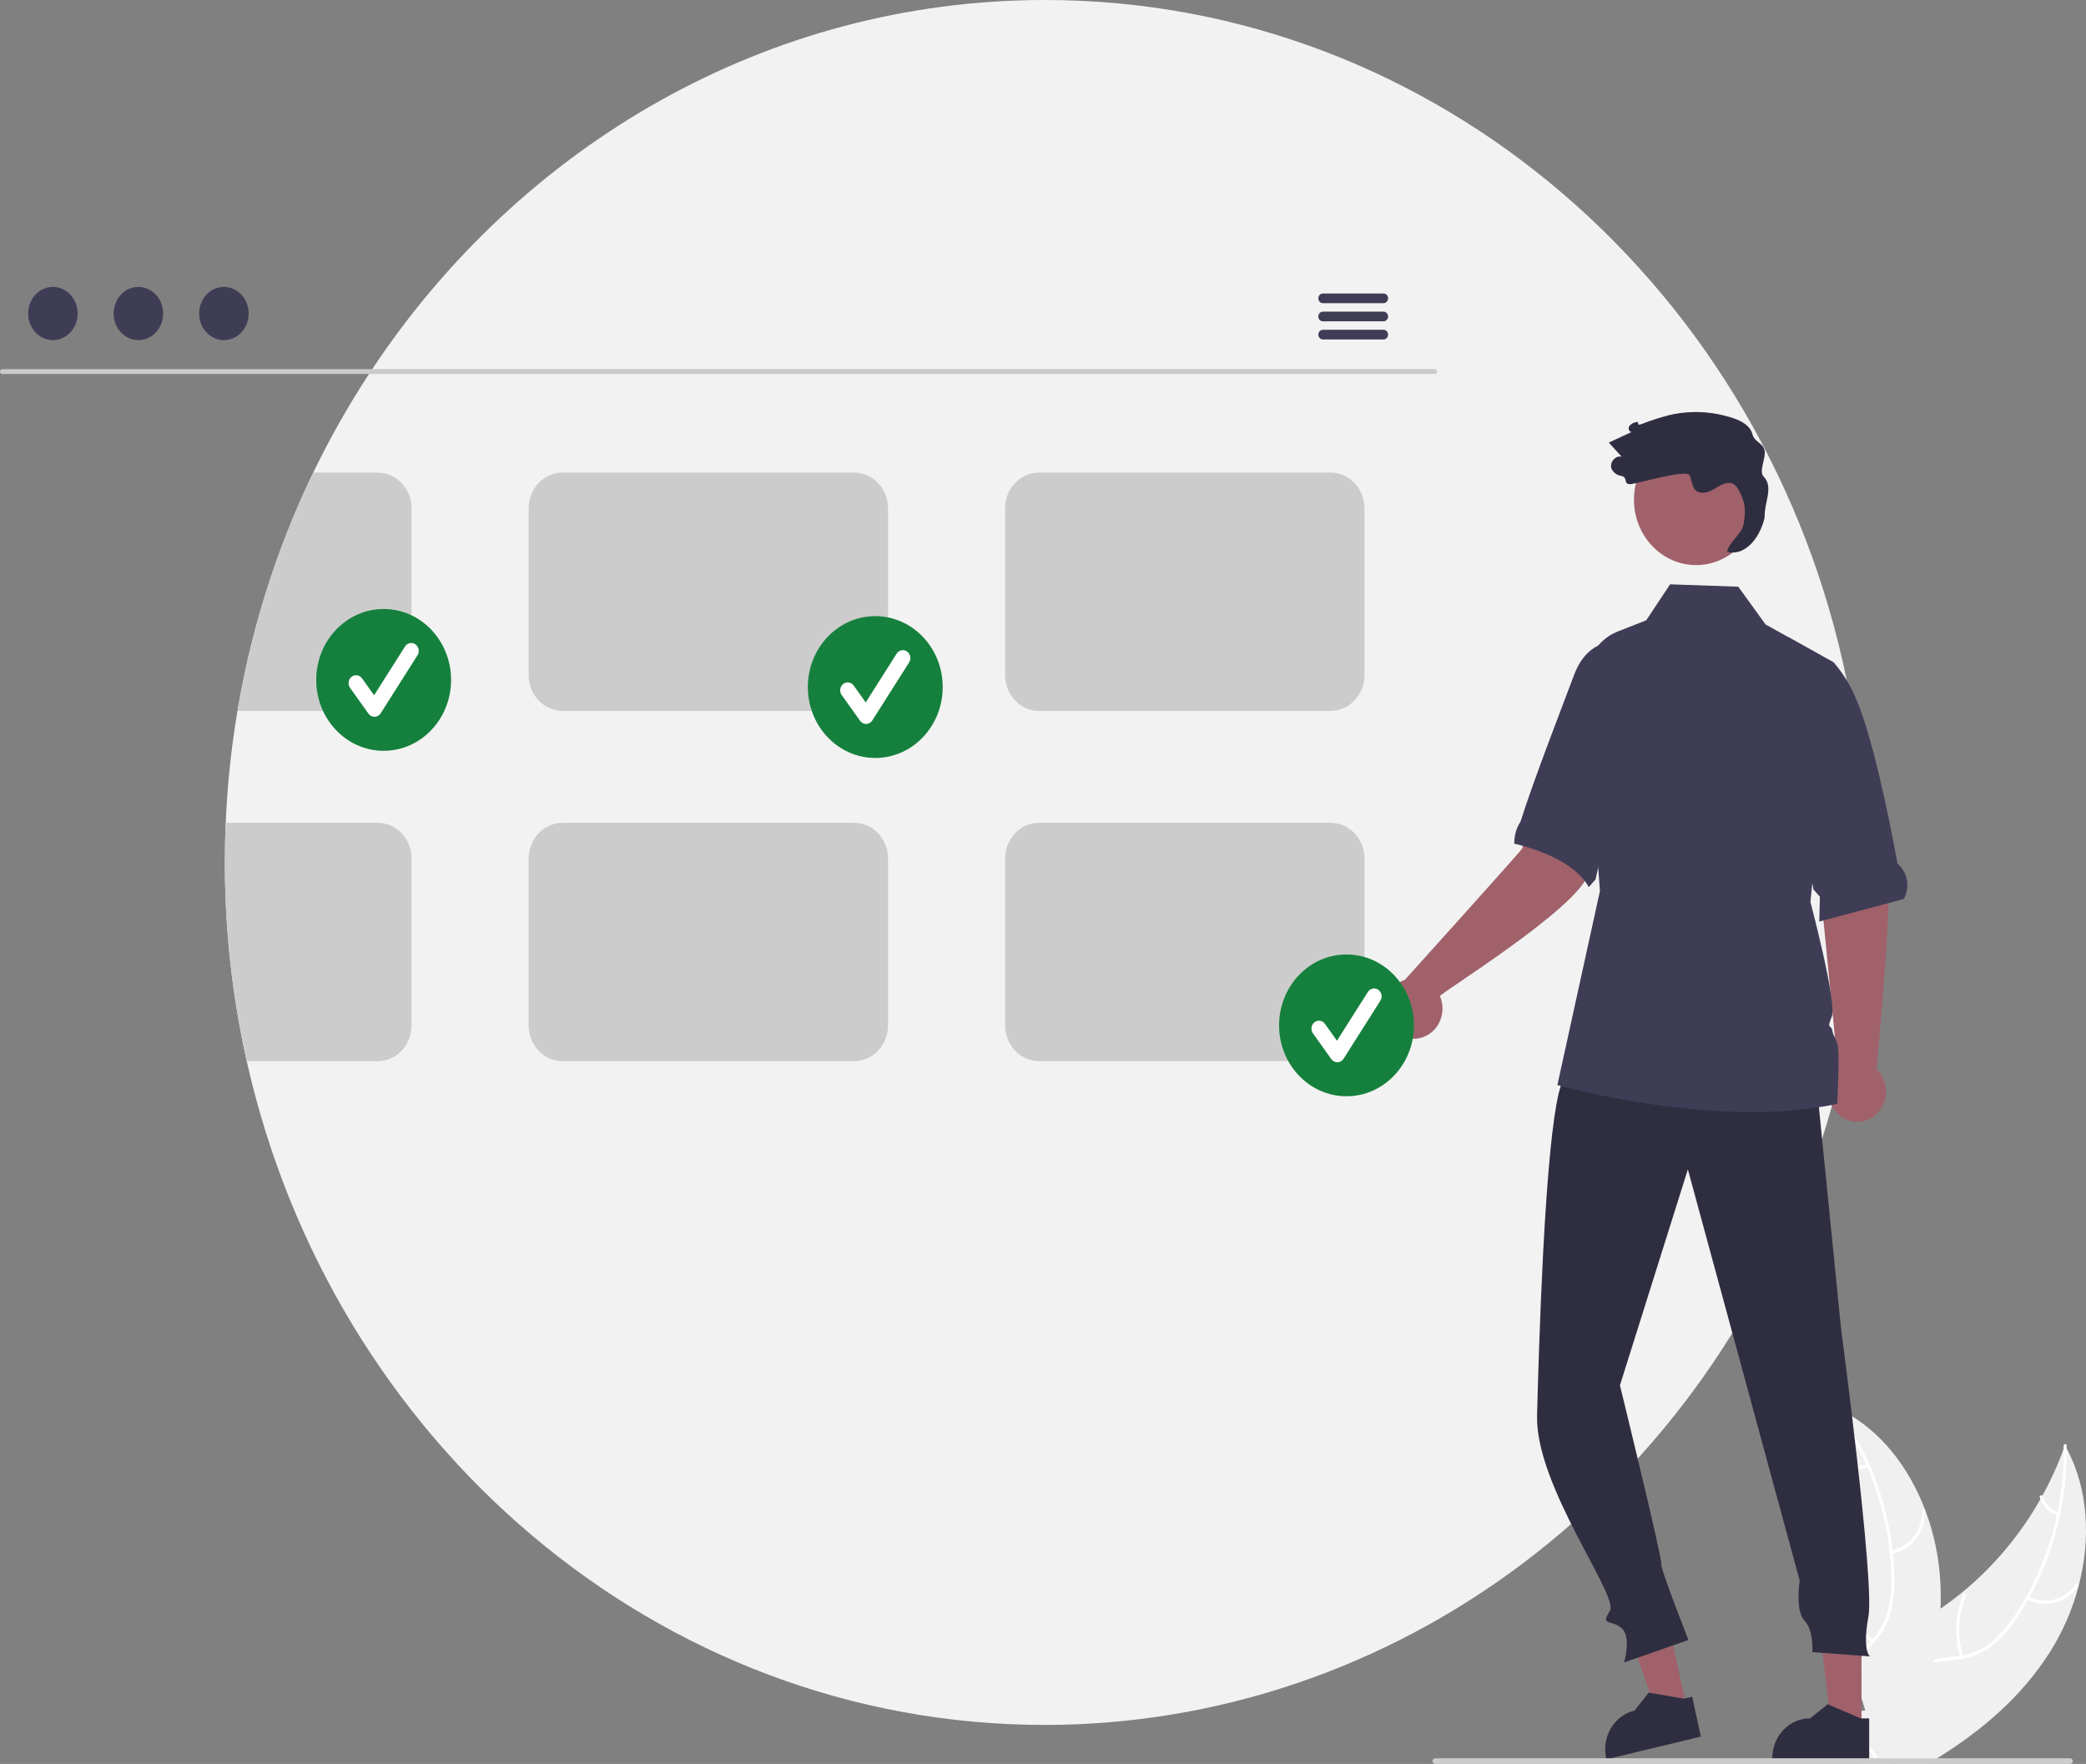 <svg width="1075" height="909" viewBox="0 0 1075 909" fill="none" xmlns="http://www.w3.org/2000/svg">
<rect x="0" y="0" width="1075" height="909" fill="#808080" stroke="none"/>
<g clip-path="url(#clip0_19_176)">
<path d="M961.166 444.444C961.166 452.608 960.955 460.716 960.535 468.766C959.009 498.862 954.565 528.716 947.272 557.863C947.26 557.875 947.26 557.875 947.272 557.888C946.315 561.743 945.299 565.586 944.225 569.392C944.178 569.576 944.131 569.748 944.073 569.92C942.485 575.629 940.788 581.284 938.983 586.887V586.899C910.606 674.925 856.72 751.39 784.893 805.555C713.066 859.72 626.908 888.862 538.521 888.888C338.606 888.888 171.124 742.946 127.155 546.838C119.638 513.281 115.854 478.919 115.877 444.444C115.877 437.593 116.024 430.779 116.32 424.002C119.824 341.151 145.413 261.006 190.166 192.719C190.703 191.884 191.252 191.049 191.812 190.227C268.192 75.224 395.009 0 538.521 0C741.344 0 910.787 150.227 951.72 350.644C951.727 350.65 951.731 350.659 951.732 350.669C954.371 363.585 956.464 376.697 958.013 390.006C960.121 408.067 961.174 426.247 961.166 444.444Z" fill="#F2F2F2"/>
<path d="M1071.22 817.214C1068.07 829.215 1063.14 840.62 1056.62 851.014C1042.05 874.181 1021.19 891.897 998.276 906.078C996.688 907.072 995.077 908.042 993.466 909H977.389L976.829 907.649V907.637L976.175 906.078L976.093 905.894L976.058 906.078L975.416 909H967.524C966.87 908.03 966.228 907.06 965.597 906.078C964.675 904.641 963.788 903.193 962.947 901.719C961.463 899.143 960.137 896.469 958.978 893.715C958.837 893.408 958.721 893.101 958.604 892.794L959.129 892.192L956.946 882.149L961.336 881.388L956.526 865.783C956.701 865.206 956.899 864.629 957.109 864.052C959.806 856.87 964.873 851.505 970.886 846.999C977.074 842.346 984.278 838.613 990.898 834.734C994.003 832.904 997.062 830.977 1000.04 828.939V828.926C1003.85 826.336 1007.54 823.565 1011.12 820.615C1011.18 820.574 1011.24 820.528 1011.29 820.479C1011.34 820.442 1011.39 820.401 1011.43 820.357C1027.49 807.17 1041.07 790.963 1051.49 772.561L1051.5 772.56L1051.5 772.557L1051.5 772.553L1051.5 772.548C1051.85 771.959 1052.18 771.37 1052.51 770.768V770.756C1056.78 763.035 1060.45 754.968 1063.49 746.631V746.618C1063.73 746.005 1063.94 745.391 1064.16 744.777C1064.46 745.317 1064.76 745.857 1065.04 746.397L1065.04 746.398L1065.04 746.401L1065.05 746.405L1065.05 746.41C1076.37 767.711 1077.45 793.371 1071.22 817.214Z" fill="#F0F0F0"/>
<path d="M1065.05 746.41C1065.16 757.778 1064.04 769.122 1061.7 780.222C1060.64 785.301 1059.34 790.317 1057.77 795.249C1054.74 804.898 1050.78 814.196 1045.95 822.996C1045.68 823.475 1045.42 823.942 1045.14 824.408V824.421C1043.08 828.082 1040.84 831.631 1038.43 835.053C1034.78 840.505 1030.28 845.263 1025.12 849.123C1020.9 852.054 1016.13 853.993 1011.13 854.807C1010.2 854.991 1009.24 855.127 1008.27 855.249C1004.41 855.728 1000.41 855.912 996.584 856.772C994.644 857.175 992.755 857.813 990.956 858.675C984.791 861.683 981.324 867.981 979.806 874.709C979.538 875.888 979.327 877.079 979.164 878.27C977.891 887.416 979.292 896.919 978.569 906.078C978.487 907.048 978.382 908.03 978.253 909H977.389L976.829 907.65V907.637C976.887 907.122 976.934 906.606 976.981 906.078C977.261 901.578 977.296 897.065 977.086 892.561C977.039 890.535 977.004 888.497 977.027 886.459C977.051 884.826 977.109 883.193 977.226 881.572V881.56C977.308 880.553 977.401 879.559 977.529 878.564C977.9 875.519 978.614 872.531 979.654 869.663C980.67 866.708 982.269 864.012 984.345 861.752C986.422 859.492 988.929 857.72 991.703 856.551C993.398 855.883 995.144 855.369 996.922 855.016C1000.83 854.23 1004.87 854.034 1008.81 853.518C1009.23 853.469 1009.65 853.408 1010.06 853.334C1010.58 853.248 1011.1 853.15 1011.61 853.052C1016.76 852.091 1021.62 849.875 1025.81 846.581C1030.78 842.439 1035.11 837.501 1038.63 831.947C1040.54 829.061 1042.36 826.115 1044.06 823.082C1044.06 823.081 1044.06 823.079 1044.06 823.078C1044.06 823.076 1044.06 823.075 1044.06 823.074C1044.06 823.072 1044.06 823.072 1044.06 823.071C1044.06 823.07 1044.07 823.07 1044.07 823.07C1044.15 822.923 1044.23 822.788 1044.31 822.64L1044.32 822.616C1051.59 809.566 1056.89 795.415 1060.04 780.664C1060.14 780.124 1060.26 779.583 1060.38 779.043C1062.54 768.392 1063.59 757.522 1063.49 746.631V746.618C1063.49 746.103 1063.48 745.599 1063.47 745.084C1063.45 744.028 1065 743.795 1065.02 744.85C1065.04 745.366 1065.05 745.882 1065.04 746.397C1065.04 746.397 1065.04 746.398 1065.04 746.398C1065.04 746.399 1065.04 746.4 1065.04 746.401C1065.04 746.402 1065.05 746.403 1065.05 746.405C1065.05 746.406 1065.05 746.408 1065.05 746.41Z" fill="white"/>
<path d="M1044.47 824.076C1048.92 826.452 1054.03 827.088 1058.88 825.87C1063.74 824.652 1068.02 821.659 1070.97 817.426C1071.56 816.568 1070.32 815.557 1069.73 816.417C1066.99 820.363 1063 823.151 1058.48 824.275C1053.96 825.4 1049.2 824.787 1045.07 822.549C1044.17 822.063 1043.58 823.593 1044.47 824.076Z" fill="white"/>
<path d="M1011.76 853.541C1008.51 843.374 1009.02 832.292 1013.19 822.504C1013.61 821.535 1012.16 820.91 1011.74 821.878C1007.42 832.072 1006.91 843.605 1010.31 854.178C1010.64 855.185 1012.08 854.543 1011.76 853.541Z" fill="white"/>
<path d="M1060.83 779.194C1058.92 778.651 1057.18 777.621 1055.75 776.194C1054.32 774.766 1053.25 772.988 1052.63 771.018C1052.32 770.007 1050.87 770.65 1051.18 771.655C1051.87 773.828 1053.06 775.791 1054.64 777.371C1056.21 778.951 1058.13 780.101 1060.23 780.72C1060.43 780.796 1060.64 780.792 1060.83 780.708C1061.02 780.625 1061.17 780.468 1061.26 780.27C1061.33 780.068 1061.33 779.841 1061.25 779.639C1061.17 779.438 1061.02 779.278 1060.83 779.194Z" fill="white"/>
<path d="M1000.04 828.926V828.939C999.677 837.706 998.635 846.427 996.922 855.016V855.028C996.829 855.618 996.7 856.195 996.584 856.772C993.766 870.055 989.815 883.044 984.78 895.581C983.39 899.117 981.935 902.616 980.413 906.078C979.993 907.06 979.561 908.03 979.117 909H977.389L976.829 907.65V907.637L976.175 906.078L976.093 905.894L976.058 906.078L975.416 909H958.72L955.475 906.078L950.746 901.818L957.354 894.23L958.44 892.978L958.604 892.794L959.129 892.192L956.946 882.149L961.336 881.388L956.526 865.783L954.249 858.405L953.677 856.551L950.349 845.759L940.309 847.736L938.674 841.72C941.684 834.384 944.188 826.83 946.169 819.117C946.181 819.055 946.204 819.006 946.216 818.945C951.521 798.169 953.112 776.538 950.91 755.151V755.139C950.84 754.452 950.758 753.752 950.664 753.077V753.052C949.664 744.189 947.977 735.426 945.621 726.852C945.457 726.201 945.27 725.563 945.095 724.924C945.632 725.17 946.158 725.403 946.695 725.649L946.707 725.661H946.73C947.582 726.054 948.434 726.471 949.263 726.913C969.181 737.091 983.834 756.195 992.158 778.221C992.182 778.282 992.205 778.331 992.228 778.393C996.572 789.939 999.16 802.132 999.899 814.525C1000.18 819.32 1000.23 824.127 1000.04 828.926Z" fill="#F0F0F0"/>
<path d="M969.742 909H967.897C967.313 908.005 966.683 907.036 966.053 906.078C965.048 904.592 964.013 903.14 962.947 901.719C962.025 900.492 961.102 899.276 960.18 898.061C959.223 896.796 958.277 895.532 957.354 894.23L958.44 892.978C958.615 893.223 958.79 893.469 958.977 893.715C961.966 897.852 965.2 901.83 967.967 906.078C968.586 907.036 969.182 908.006 969.742 909Z" fill="white"/>
<path d="M944.708 725.61C945.012 726.015 945.327 726.433 945.619 726.85C947.895 729.956 950.048 733.161 952.075 736.463C955.686 742.291 958.894 748.384 961.672 754.695C961.894 755.187 962.116 755.69 962.326 756.193C968.272 769.985 972.148 784.663 973.814 799.705C973.838 799.852 973.849 799.987 973.861 800.134C974.246 803.646 974.495 807.169 974.608 810.705C974.981 817.364 974.354 824.043 972.752 830.496C972.518 831.344 972.262 832.178 971.981 832.989C971.279 834.975 970.4 836.886 969.355 838.698C968.604 840.02 967.769 841.287 966.856 842.492C966.307 843.228 965.735 843.953 965.128 844.652C964.778 845.058 964.416 845.463 964.054 845.868C963.75 846.175 963.459 846.494 963.155 846.801C960.003 850.018 956.523 853.001 953.675 856.549L954.247 858.403C956.99 854.744 960.528 851.712 963.715 848.52C965.716 846.541 967.538 844.371 969.156 842.037C969.366 841.718 969.588 841.399 969.786 841.067C970.868 839.405 971.802 837.642 972.577 835.8C972.974 834.879 973.336 833.934 973.663 832.952C975.57 826.604 976.439 819.962 976.231 813.308C976.194 809.046 975.952 804.788 975.507 800.552C975.461 799.999 975.402 799.459 975.332 798.907C974.148 788.822 971.989 778.892 968.887 769.269C964.962 757.061 959.563 745.433 952.822 734.671C950.896 731.589 948.853 728.581 946.693 725.647C946.413 725.242 946.121 724.849 945.817 724.444C945.198 723.609 944.089 724.775 944.708 725.61Z" fill="white"/>
<path d="M974.776 800.707C979.689 799.788 984.131 797.062 987.309 793.016C990.487 788.971 992.194 783.869 992.125 778.623C992.121 778.409 992.037 778.205 991.892 778.054C991.748 777.904 991.553 777.818 991.35 777.816C991.146 777.813 990.95 777.894 990.802 778.04C990.653 778.187 990.565 778.389 990.556 778.602C990.628 783.488 989.038 788.24 986.071 792.001C983.105 795.762 978.957 798.283 974.378 799.111C973.383 799.292 973.787 800.887 974.776 800.707Z" fill="white"/>
<path d="M965.525 844.946C957.109 838.886 951.173 829.713 948.902 819.256C948.678 818.22 947.16 818.64 947.384 819.675C949.767 830.553 955.962 840.085 964.734 846.371C965.571 846.969 966.357 845.541 965.525 844.946Z" fill="white"/>
<path d="M962.137 754.517C960.307 755.29 958.323 755.572 956.363 755.338C954.404 755.105 952.53 754.363 950.91 753.18C950.081 752.571 949.295 754 950.119 754.605C951.914 755.904 953.985 756.72 956.149 756.983C958.314 757.246 960.507 756.947 962.536 756.113C962.734 756.052 962.901 755.913 963.005 755.726C963.109 755.539 963.142 755.317 963.096 755.106C963.042 754.895 962.911 754.715 962.732 754.604C962.552 754.494 962.339 754.463 962.137 754.517Z" fill="white"/>
<path d="M739.414 192.724H1.16C0.85 192.717 0.555 192.583 0.338 192.35C0.121 192.117 0 191.804 0 191.478C0 191.152 0.121 190.839 0.338 190.606C0.555 190.373 0.85 190.238 1.16 190.231H739.414C739.724 190.238 740.019 190.373 740.235 190.606C740.452 190.839 740.573 191.152 740.573 191.478C740.573 191.804 740.452 192.117 740.235 192.35C740.019 192.583 739.724 192.717 739.414 192.724Z" fill="#CACACA"/>
<path d="M27.26 175.272C34.304 175.272 40.015 169.133 40.015 161.56C40.015 153.986 34.304 147.847 27.26 147.847C20.215 147.847 14.504 153.986 14.504 161.56C14.504 169.133 20.215 175.272 27.26 175.272Z" fill="#3F3D56"/>
<path d="M71.325 175.272C78.37 175.272 84.08 169.133 84.08 161.56C84.08 153.986 78.37 147.847 71.325 147.847C64.28 147.847 58.569 153.986 58.569 161.56C58.569 169.133 64.28 175.272 71.325 175.272Z" fill="#3F3D56"/>
<path d="M115.389 175.272C122.434 175.272 128.145 169.133 128.145 161.56C128.145 153.986 122.434 147.847 115.389 147.847C108.345 147.847 102.634 153.986 102.634 161.56C102.634 169.133 108.345 175.272 115.389 175.272Z" fill="#3F3D56"/>
<path d="M713.008 151.246H681.706C681.086 151.259 680.495 151.527 680.061 151.993C679.626 152.459 679.383 153.086 679.383 153.738C679.383 154.391 679.626 155.017 680.061 155.483C680.495 155.949 681.086 156.218 681.706 156.231H713.008C713.628 156.218 714.219 155.949 714.653 155.483C715.088 155.017 715.331 154.391 715.331 153.738C715.331 153.086 715.088 152.459 714.653 151.993C714.219 151.527 713.628 151.259 713.008 151.246Z" fill="#3F3D56"/>
<path d="M713.008 160.601H681.706C681.086 160.614 680.495 160.883 680.061 161.349C679.626 161.815 679.383 162.441 679.383 163.094C679.383 163.746 679.626 164.373 680.061 164.839C680.495 165.305 681.086 165.573 681.706 165.586H713.008C713.628 165.573 714.219 165.305 714.653 164.839C715.088 164.373 715.331 163.746 715.331 163.094C715.331 162.441 715.088 161.815 714.653 161.349C714.219 160.883 713.628 160.614 713.008 160.601Z" fill="#3F3D56"/>
<path d="M713.008 169.945H681.706C681.086 169.957 680.495 170.226 680.061 170.692C679.626 171.158 679.383 171.784 679.383 172.437C679.383 173.089 679.626 173.716 680.061 174.182C680.495 174.648 681.086 174.916 681.706 174.929H713.008C713.628 174.916 714.219 174.648 714.653 174.182C715.088 173.716 715.331 173.089 715.331 172.437C715.331 171.784 715.088 171.158 714.653 170.692C714.219 170.226 713.628 169.957 713.008 169.945Z" fill="#3F3D56"/>
<path d="M194.579 243.523H161.433C142.739 282.225 129.58 323.616 122.38 366.359H194.579C196.88 366.363 199.16 365.89 201.286 364.966C203.413 364.042 205.345 362.686 206.972 360.975C208.599 359.264 209.889 357.232 210.767 354.996C211.646 352.759 212.096 350.363 212.092 347.943V261.927C212.086 257.046 210.239 252.367 206.955 248.916C203.672 245.466 199.221 243.526 194.579 243.523Z" fill="#CCCCCC"/>
<path d="M440.122 243.523H289.943C285.301 243.526 280.85 245.466 277.567 248.916C274.284 252.367 272.436 257.046 272.43 261.927V347.943C272.436 352.826 274.283 357.506 277.566 360.959C280.849 364.411 285.3 366.353 289.943 366.359H440.122C444.765 366.353 449.216 364.411 452.499 360.959C455.782 357.506 457.629 352.826 457.635 347.943V261.927C457.629 257.046 455.781 252.367 452.498 248.916C449.215 245.466 444.764 243.526 440.122 243.523Z" fill="#CCCCCC"/>
<path d="M685.664 243.523H535.486C530.844 243.526 526.393 245.466 523.11 248.916C519.826 252.367 517.979 257.046 517.973 261.927V347.943C517.978 352.826 519.825 357.506 523.108 360.959C526.391 364.411 530.843 366.353 535.486 366.359H685.664C690.307 366.353 694.759 364.411 698.042 360.959C701.325 357.506 703.172 352.825 703.177 347.943V261.927C703.171 257.046 701.324 252.367 698.04 248.916C694.757 245.466 690.306 243.526 685.664 243.523Z" fill="#CCCCCC"/>
<path d="M194.579 424.002H116.32C116.028 430.779 115.88 437.593 115.876 444.444C115.853 478.919 119.638 513.281 127.155 546.838H194.579C199.222 546.832 203.673 544.89 206.957 541.437C210.24 537.985 212.087 533.304 212.092 528.422V442.406C212.086 437.525 210.239 432.845 206.955 429.395C203.672 425.945 199.221 424.005 194.579 424.002Z" fill="#CCCCCC"/>
<path d="M440.122 424.002H289.943C285.301 424.005 280.85 425.945 277.567 429.395C274.284 432.845 272.436 437.525 272.43 442.406V528.422C272.436 533.304 274.283 537.985 277.566 541.437C280.849 544.89 285.3 546.832 289.943 546.838H440.122C444.765 546.832 449.216 544.89 452.499 541.437C455.782 537.985 457.629 533.304 457.635 528.422V442.406C457.629 437.525 455.781 432.845 452.498 429.395C449.215 425.945 444.764 424.005 440.122 424.002Z" fill="#CCCCCC"/>
<path d="M685.664 424.002H535.486C530.844 424.005 526.393 425.945 523.11 429.395C519.826 432.845 517.979 437.525 517.973 442.406V528.422C517.978 533.304 519.825 537.985 523.108 541.437C526.391 544.89 530.843 546.832 535.486 546.838H685.664C686.143 546.838 686.622 546.813 687.1 546.764C688.977 546.619 690.816 546.142 692.541 545.352C695.669 543.945 698.34 541.611 700.228 538.635C702.117 535.66 703.141 532.171 703.177 528.594V442.406C703.171 437.525 701.324 432.845 698.04 429.395C694.757 425.945 690.306 424.005 685.664 424.002Z" fill="#CCCCCC"/>
<path d="M197.714 386.902C216.903 386.902 232.458 370.544 232.458 350.366C232.458 330.187 216.903 313.829 197.714 313.829C178.525 313.829 162.969 330.187 162.969 350.366C162.969 370.544 178.525 386.902 197.714 386.902Z" fill="#15803D"/>
<path d="M192.974 369.381C192.374 369.381 191.782 369.234 191.246 368.952C190.709 368.67 190.242 368.26 189.882 367.755L180.403 354.465C180.099 354.038 179.877 353.552 179.751 353.035C179.626 352.518 179.598 351.98 179.669 351.451C179.741 350.923 179.911 350.415 180.17 349.956C180.428 349.496 180.771 349.095 181.177 348.775C181.583 348.455 182.045 348.222 182.536 348.089C183.028 347.957 183.54 347.928 184.042 348.003C184.544 348.079 185.028 348.257 185.465 348.529C185.901 348.801 186.283 349.161 186.587 349.588L192.789 358.282L208.716 333.159C208.997 332.714 209.359 332.332 209.781 332.035C210.203 331.737 210.676 331.53 211.174 331.425C211.672 331.32 212.185 331.319 212.683 331.422C213.182 331.526 213.656 331.732 214.078 332.028C214.501 332.324 214.864 332.705 215.146 333.149C215.429 333.593 215.625 334.091 215.725 334.615C215.824 335.139 215.824 335.678 215.725 336.202C215.626 336.726 215.43 337.224 215.148 337.668L196.19 367.571C195.847 368.112 195.386 368.559 194.845 368.873C194.304 369.188 193.699 369.362 193.081 369.38C193.046 369.381 193.01 369.381 192.974 369.381Z" fill="white"/>
<path d="M451.067 390.586C470.256 390.586 485.812 374.228 485.812 354.049C485.812 333.87 470.256 317.512 451.067 317.512C431.878 317.512 416.323 333.87 416.323 354.049C416.323 374.228 431.878 390.586 451.067 390.586Z" fill="#15803D"/>
<path d="M446.327 373.064C445.727 373.064 445.135 372.918 444.599 372.635C444.062 372.353 443.596 371.943 443.236 371.438L433.757 358.148C433.452 357.721 433.231 357.235 433.105 356.718C432.979 356.201 432.951 355.663 433.023 355.135C433.095 354.606 433.265 354.098 433.523 353.639C433.782 353.18 434.124 352.778 434.53 352.458C434.936 352.138 435.398 351.905 435.89 351.773C436.381 351.64 436.893 351.611 437.395 351.686C437.898 351.762 438.381 351.941 438.818 352.213C439.255 352.484 439.636 352.844 439.941 353.271L446.142 361.966L462.069 336.842C462.639 335.947 463.522 335.326 464.527 335.115C465.531 334.904 466.574 335.121 467.427 335.719C468.279 336.316 468.871 337.245 469.072 338.301C469.274 339.357 469.068 340.454 468.501 341.351L449.543 371.255C449.2 371.795 448.739 372.242 448.198 372.557C447.657 372.871 447.053 373.045 446.435 373.063C446.399 373.064 446.363 373.064 446.327 373.064Z" fill="white"/>
<path d="M947.226 550.933L936.351 440.234L933.48 394.675L963.92 388.887C963.92 388.887 968.479 420.207 972.466 438.587C976.401 456.724 967.224 548.502 966.981 550.923C969.216 553.025 970.792 555.791 971.5 558.856C972.208 561.92 972.015 565.138 970.945 568.085C969.876 571.031 967.981 573.567 965.512 575.356C963.043 577.146 960.115 578.104 957.116 578.106C954.117 578.107 951.188 577.151 948.717 575.365C946.246 573.578 944.349 571.044 943.277 568.099C942.205 565.153 942.009 561.935 942.714 558.87C943.419 555.805 944.993 553.037 947.226 550.933Z" fill="#A0616A"/>
<path d="M869.32 880.446L854.224 884.075L833.729 824.571L856.009 819.214L869.32 880.446Z" fill="#A0616A"/>
<path d="M872.048 874.339L868.195 875.26L867.798 875.358L850.18 872.338L849.667 872.252L842.311 881.484C837.286 882.693 832.924 885.952 830.182 890.542C827.441 895.133 826.546 900.681 827.694 905.966L827.717 906.076L827.846 906.616L830.087 906.076L876.52 894.904L872.048 874.339Z" fill="#2F2E41"/>
<path d="M959.315 890.825H943.829L936.463 828.014L959.318 828.015L959.315 890.825Z" fill="#A0616A"/>
<path d="M958.912 885.511L957.558 884.934L942.38 878.44L941.89 878.231L932.771 885.511C930.219 885.511 927.692 886.038 925.334 887.064C922.976 888.091 920.833 889.595 919.028 891.492C917.223 893.389 915.79 895.642 914.813 898.121C913.836 900.6 913.333 903.257 913.332 905.941V906.604L956.075 906.616H963.267V885.511H958.912Z" fill="#2F2E41"/>
<path d="M935.762 554.655L948.787 684.772C948.787 684.772 966.126 815.057 962.87 833.033C959.614 851.01 963.684 853.578 963.684 853.578L933.973 851.353C933.973 851.353 934.787 840.225 929.902 835.088C925.018 829.952 927.46 814.544 927.46 814.544L869.825 602.593L834.821 713.877C834.821 713.877 856.934 804.123 856.12 805.835C855.306 807.547 870.13 845.123 870.13 845.123L836.963 856.689C836.963 856.689 841.033 842.992 835.335 838.712C829.637 834.432 824.752 837.856 829.637 830.152C834.521 822.447 791.154 765.866 792.108 729.402C792.394 718.432 792.741 706.663 793.158 694.605C795.363 630.795 799.527 558.895 807.143 554.655C820.982 546.95 935.762 554.655 935.762 554.655Z" fill="#2F2E41"/>
<path d="M874.08 291.2C891.773 291.2 906.116 276.118 906.116 257.513C906.116 238.907 891.773 223.825 874.08 223.825C856.388 223.825 842.045 238.907 842.045 257.513C842.045 276.118 856.388 291.2 874.08 291.2Z" fill="#A0616A"/>
<path d="M981.045 463.294L937.545 474.905L937.847 462.066L934.545 458.383L927.949 422.045L920.945 327.967L944.983 341.373L945.012 341.397C949.21 346.253 952.72 351.719 955.436 357.627C964.497 377 973.202 419.669 977.759 444.453C977.916 444.972 978.218 445.43 978.626 445.766C980.886 447.949 982.362 450.884 982.802 454.077C983.243 457.271 982.623 460.526 981.045 463.294Z" fill="#3F3D56"/>
<path d="M723.983 504.925C723.983 504.925 784.026 438.358 784.586 437.103C788.781 403.61 800.844 388.835 802.652 390.439L833.788 401.782C833.788 401.782 824.526 432.622 818.256 450.94C812.264 468.444 743.21 511.198 742.057 513.309C743.295 516.181 743.674 519.381 743.144 522.485C742.614 525.589 741.2 528.451 739.09 530.692C736.98 532.933 734.273 534.447 731.326 535.035C728.38 535.623 725.333 535.256 722.59 533.983C719.846 532.71 717.534 530.592 715.96 527.907C714.386 525.223 713.624 522.099 713.776 518.95C713.927 515.8 714.983 512.773 716.806 510.268C718.629 507.764 721.131 505.901 723.983 504.925Z" fill="#A0616A"/>
<path d="M848.744 334.025C848.744 334.025 821.787 320.132 811.332 347.419C805.6 362.823 790.94 400.209 783.634 423.224C783.586 423.37 783.519 423.509 783.435 423.636C781.481 426.689 780.427 430.281 780.404 433.961C780.407 434.229 780.38 434.496 780.325 434.758C780.325 434.758 809.948 440.826 818.759 457.155L822.254 453.167L822.875 450.373L848.744 334.025Z" fill="#3F3D56"/>
<path d="M946.834 568.836C884.793 582.309 802.577 559.146 802.577 559.146L824.509 459.171L816.711 354.546C815.759 341.751 822.689 329.758 833.47 325.508L848.356 319.645L860.66 301.12L895.807 302.333L909.857 321.781L920.945 327.967L944.982 341.373L945.088 341.429V341.484L937.545 418.429L932.995 464.823C932.995 464.823 946.813 517.002 943.977 523.922C941.142 530.831 943.607 527.494 944.295 531.187C944.982 534.881 947.088 535.115 947.405 542.391C947.733 549.656 946.834 568.836 946.834 568.836Z" fill="#3F3D56"/>
<path d="M908.832 245.517C906.3 242.89 910.111 235.937 909.392 232.275C908.566 228.076 904.166 227.953 903.117 223.81C901.987 219.353 897.472 216.927 893.296 215.514C882.593 211.913 871.172 211.363 860.2 213.92C855.345 215.167 850.564 216.716 845.883 218.558C842.651 219.754 845.767 216.5 842.536 217.696C841.312 217.982 840.233 218.735 839.506 219.81C838.925 220.965 839.708 222.812 840.931 222.578C836.986 224.408 833.041 226.237 829.095 228.067C831.308 230.504 833.521 232.941 835.733 235.379C832.588 234.437 829.234 238.381 830.474 241.563C830.973 242.567 831.697 243.429 832.583 244.074C833.469 244.719 834.491 245.128 835.561 245.266C839.114 245.993 836.419 249.549 840.039 249.48C843.658 249.411 868.899 241.608 870.659 244.935C871.912 247.304 871.774 250.442 873.563 252.394C875.852 254.891 879.849 253.978 882.763 252.352C885.676 250.727 888.631 248.492 891.909 248.882C895.33 249.289 897.918 255.938 898.761 259.449C899.604 262.96 899.071 266.655 898.535 270.232C897.831 274.93 890.778 279.627 890.074 284.325C897.901 286.601 906.297 279.359 909.392 266.765C909.083 258.803 914.226 251.113 908.832 245.517Z" fill="#2F2E41"/>
<path d="M693.913 564.925C713.101 564.925 728.657 548.567 728.657 528.389C728.657 508.21 713.101 491.852 693.913 491.852C674.724 491.852 659.168 508.21 659.168 528.389C659.168 548.567 674.724 564.925 693.913 564.925Z" fill="#15803D"/>
<path d="M689.173 547.404C688.573 547.404 687.981 547.257 687.444 546.975C686.908 546.693 686.441 546.283 686.081 545.778L676.602 532.488C676.298 532.061 676.076 531.575 675.95 531.058C675.824 530.541 675.796 530.003 675.868 529.475C675.94 528.946 676.11 528.438 676.369 527.979C676.627 527.519 676.969 527.118 677.375 526.798C677.781 526.478 678.243 526.245 678.735 526.112C679.227 525.98 679.738 525.951 680.241 526.026C680.743 526.102 681.227 526.28 681.663 526.552C682.1 526.824 682.481 527.184 682.786 527.611L688.987 536.305L704.915 511.182C705.196 510.737 705.558 510.355 705.98 510.058C706.402 509.76 706.875 509.553 707.373 509.448C707.871 509.343 708.384 509.342 708.882 509.446C709.38 509.549 709.854 509.755 710.277 510.051C710.7 510.347 711.063 510.728 711.345 511.172C711.628 511.616 711.824 512.114 711.923 512.638C712.023 513.162 712.023 513.701 711.924 514.225C711.825 514.749 711.629 515.247 711.346 515.691L692.389 545.594C692.046 546.135 691.585 546.582 691.044 546.896C690.503 547.211 689.898 547.385 689.28 547.403C689.244 547.404 689.209 547.404 689.173 547.404Z" fill="white"/>
<path d="M1068.22 907.539C1068.22 907.731 1068.19 907.921 1068.12 908.099C1068.05 908.276 1067.95 908.438 1067.82 908.573C1067.69 908.709 1067.53 908.817 1067.37 908.89C1067.2 908.963 1067.02 909.001 1066.83 909H739.588C739.219 909 738.866 908.846 738.605 908.572C738.345 908.298 738.198 907.926 738.198 907.539C738.198 907.151 738.345 906.78 738.605 906.506C738.866 906.232 739.219 906.078 739.588 906.078H1066.83C1067.02 906.077 1067.2 906.115 1067.37 906.188C1067.53 906.261 1067.69 906.369 1067.82 906.505C1067.95 906.64 1068.05 906.802 1068.12 906.979C1068.19 907.157 1068.22 907.347 1068.22 907.539Z" fill="#CCCCCC"/>
</g>
<defs>
<clipPath id="clip0_19_176">
<rect width="1075" height="909" fill="white"/>
</clipPath>
</defs>
</svg>
